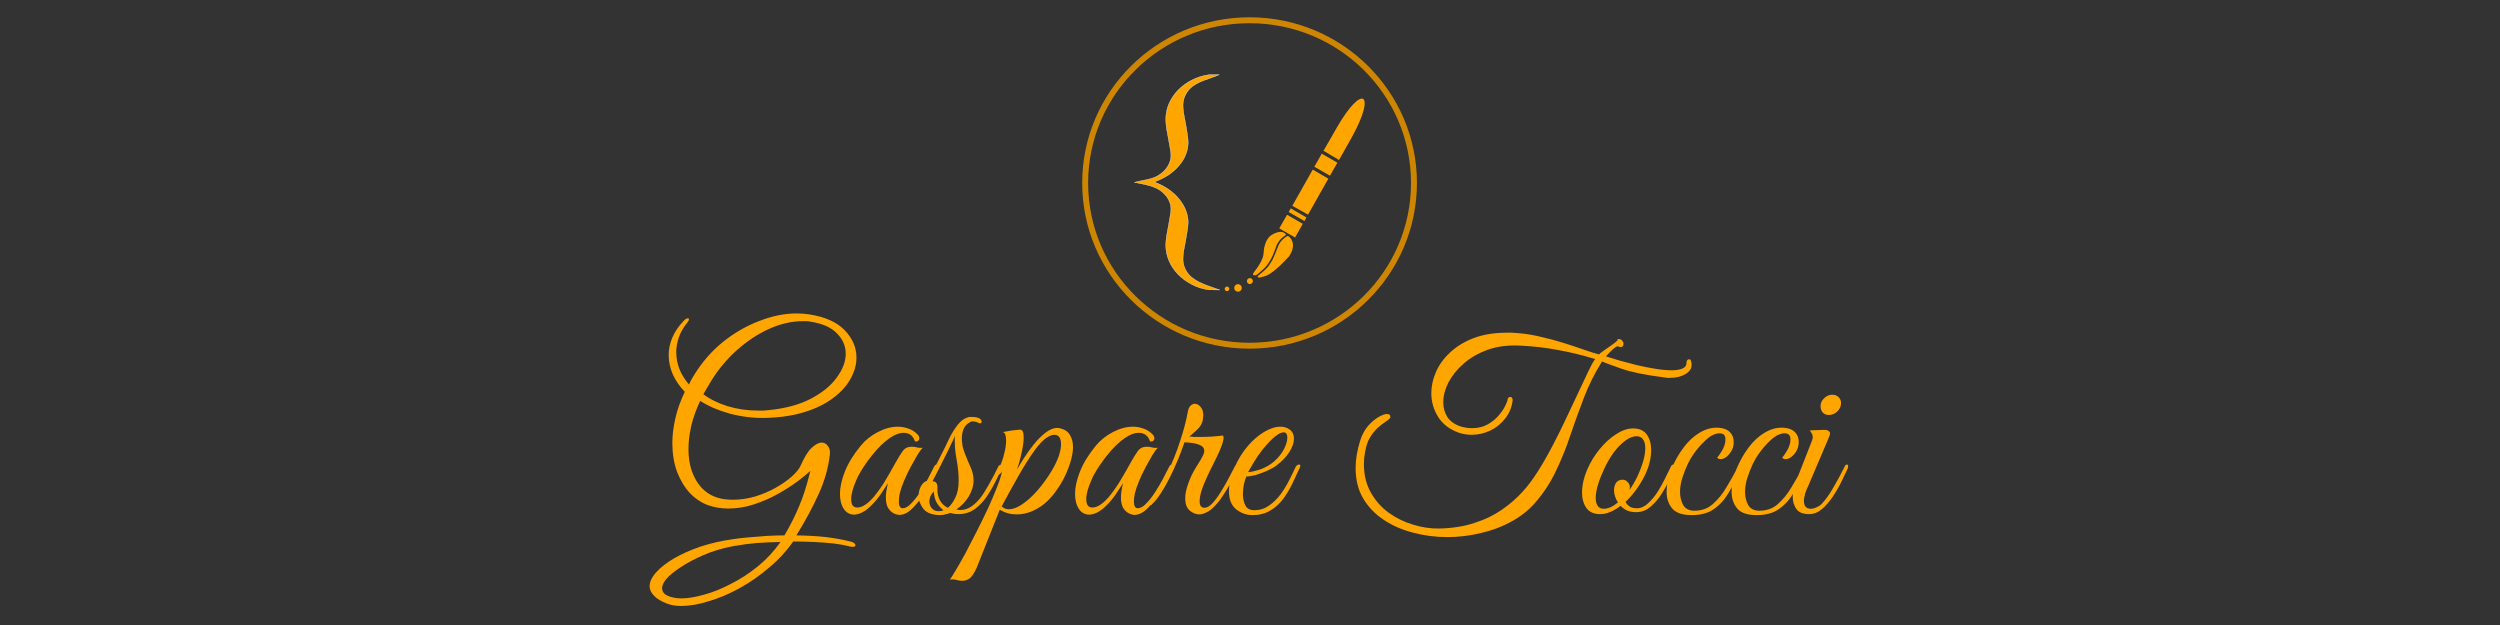<?xml version="1.0" encoding="UTF-8" standalone="no"?><svg width="400" height="100" viewBox="0 0 105.833 26.458" version="1.1" id="svg1" xml:space="preserve" inkscape:version="1.3.2 (091e20e, 2023-11-25, custom)" sodipodi:docname="banner-small.svg" inkscape:export-filename="GitHub-Logo.png" inkscape:export-xdpi="600" inkscape:export-ydpi="600" xmlns:inkscape="http://www.inkscape.org/namespaces/inkscape" xmlns:sodipodi="http://sodipodi.sourceforge.net/DTD/sodipodi-0.dtd" xmlns="http://www.w3.org/2000/svg" xmlns:svg="http://www.w3.org/2000/svg"><rect x="0" y="0" width="105.833" height="26.458" fill="#333333" stroke="none"/><sodipodi:namedview id="namedview1" pagecolor="#505050" bordercolor="#eeeeee" borderopacity="1" inkscape:showpageshadow="0" inkscape:pageopacity="0" inkscape:pagecheckerboard="0" inkscape:deskcolor="#505050" inkscape:document-units="mm" inkscape:zoom="2.1089995" inkscape:cx="245.85117" inkscape:cy="132.05313" inkscape:window-width="1920" inkscape:window-height="1017" inkscape:window-x="1912" inkscape:window-y="-8" inkscape:window-maximized="1" inkscape:current-layer="g1" /><defs id="defs1" /><g inkscape:label="Livello 1" inkscape:groupmode="layer" id="layer1"><g inkscape:label="Image" id="g1" transform="matrix(0.265,0,0,0.265,82.63,126.275)"><g id="g8" transform="matrix(-1.077,-0.523,-0.523,1.077,145.316,185.799)" style="fill:#ffa500;fill-opacity:1" /><g id="g25" transform="matrix(0.495,0,0,0.495,-234.022,-424.567)"><ellipse style="fill:none;fill-opacity:1;fill-rule:nonzero;stroke:#ce8500;stroke-width:1.914;stroke-linecap:round;stroke-dasharray:none;stroke-opacity:1" id="path8" cx="246.113" cy="-45.884" rx="53.055" ry="52.516" /><g id="g7" transform="matrix(-0.789,0.047,0.047,0.789,297.695,-4.457)" style="fill:#ffa500;fill-opacity:1"><path id="path4" style="opacity:1;fill:#ffa500;fill-opacity:1;fill-rule:evenodd;stroke-width:5.083;stroke-linecap:round" d="m 70.817,-13.703 a 1.526,1.526 0 0 1 -1.526,1.526 1.526,1.526 0 0 1 -1.526,-1.526 1.526,1.526 0 0 1 1.526,-1.526 1.526,1.526 0 0 1 1.526,1.526 z" /><path id="path5" style="opacity:1;fill:#ffa500;fill-opacity:1;fill-rule:evenodd;stroke-width:5.083;stroke-linecap:round" d="m 74.72,-13.596 a 0.923,0.923 0 0 1 -0.923,0.923 0.923,0.923 0 0 1 -0.923,-0.923 0.923,0.923 0 0 1 0.923,-0.923 0.923,0.923 0 0 1 0.923,0.923 z" /><path id="path6" style="opacity:1;fill:#ffa500;fill-opacity:1;fill-rule:evenodd;stroke-width:5.083;stroke-linecap:round" d="m 65.484,-16.208 a 1.204,1.204 0 0 1 -1.204,1.204 1.204,1.204 0 0 1 -1.204,-1.204 1.204,1.204 0 0 1 1.204,-1.204 1.204,1.204 0 0 1 1.204,1.204 z" /></g><path d="m 236.472,-11.349 -3.448,-0.054 c -2.038,-0.259 -3.91,-0.852 -5.614,-1.779 -1.705,-0.889 -3.187,-1.983 -4.447,-3.28 -1.223,-1.297 -2.186,-2.761 -2.89,-4.391 -0.667,-1.593 -1.001,-3.224 -1.001,-4.892 0,-0.815 0.074,-1.779 0.222,-2.89 0.185,-1.112 0.389,-2.223 0.611,-3.335 0.222,-1.149 0.408,-2.205 0.556,-3.168 0.185,-1.001 0.278,-1.797 0.278,-2.39 0,-0.889 -0.204,-1.76 -0.611,-2.613 -0.371,-0.852 -0.926,-1.631 -1.668,-2.335 -0.704,-0.741 -1.593,-1.353 -2.668,-1.834 -2.151,-0.972 -4.537,-1.281 -6.832,-1.778 2.29,-0.659 4.703,-0.793 6.887,-1.779 1.038,-0.519 1.908,-1.13 2.613,-1.834 0.741,-0.741 1.297,-1.538 1.668,-2.39 0.408,-0.889 0.611,-1.779 0.611,-2.668 0,-0.593 -0.093,-1.371 -0.278,-2.335 -0.148,-0.963 -0.334,-2.001 -0.556,-3.113 -0.222,-1.112 -0.426,-2.223 -0.611,-3.335 -0.148,-1.112 -0.222,-2.094 -0.222,-2.946 0,-1.705 0.334,-3.354 1.001,-4.947 0.704,-1.593 1.668,-3.039 2.89,-4.336 1.26,-1.297 2.742,-2.39 4.447,-3.28 1.705,-0.889 3.576,-1.482 5.614,-1.779 l 3.323,-0.005 c -3.316,1.507 -7.104,1.998 -9.716,4.73 -1.334,1.556 -2.001,3.28 -2.001,5.169 0,0.667 0.074,1.519 0.222,2.557 0.185,1.038 0.389,2.131 0.611,3.28 0.222,1.112 0.408,2.223 0.556,3.335 0.185,1.075 0.278,2.001 0.278,2.779 0,1.26 -0.241,2.52 -0.723,3.78 -0.445,1.223 -1.13,2.39 -2.057,3.502 -0.889,1.112 -2.02,2.149 -3.391,3.113 -1.371,0.926 -2.965,1.723 -4.78,2.39 1.779,0.667 3.354,1.482 4.725,2.446 1.371,0.963 2.501,2.02 3.391,3.168 0.926,1.149 1.631,2.353 2.112,3.613 0.482,1.26 0.723,2.501 0.723,3.724 0,0.778 -0.093,1.705 -0.278,2.779 -0.148,1.075 -0.334,2.186 -0.556,3.335 -0.222,1.149 -0.426,2.223 -0.611,3.224 -0.148,1.038 -0.222,1.89 -0.222,2.557 0,1.89 0.667,3.613 2.001,5.169 2.61,2.685 6.433,3.518 9.84,4.835 z" id="text1" style="font-size:684.152px;line-height:113.22%;font-family:'Microsoft Himalaya';-inkscape-font-specification:'Microsoft Himalaya, Normal';letter-spacing:3.58px;fill:#ffa500;fill-opacity:1;fill-rule:evenodd;stroke:#ffffff;stroke-width:0.097;stroke-linecap:round;stroke-dasharray:none" aria-label="{" sodipodi:nodetypes="cccccscccsccccsscscscsccscccscccsccccscsscscscc" /><g id="g3" transform="matrix(0.574,-0.326,0.326,0.574,173.42,-57.497)"><g id="g4" transform="rotate(30.397,111.794,87.922)"><g id="g6" transform="rotate(28.389,111.079,86.839)"><path id="path1" style="fill:#ffa500;fill-opacity:1;fill-rule:evenodd;stroke-width:5.083;stroke-linecap:round" d="m 116.546,54.76 -0.045,13.243 -8.802,-0.246 0.149,-13.221 c 0.357,-24.856 8.499,-24.105 8.698,0.225 z" sodipodi:nodetypes="sccss" /><path id="rect1-5" style="fill:#ffa500;fill-opacity:1;fill-rule:evenodd;stroke-width:7.592;stroke-linecap:round" d="m 107.495,98.696 0.099,-20.328 8.813,0.174 -0.102,20.174 z" sodipodi:nodetypes="ccccc" /><path id="rect1-8" style="fill:#ffa500;fill-opacity:1;fill-rule:evenodd;stroke-width:4.6;stroke-linecap:round" d="m 107.323,111.455 0.07,-7.678 8.872,0.121 -0.049,7.662 z" sodipodi:nodetypes="ccccc" /><path id="rect1-4" style="fill:#ffa500;fill-opacity:1;fill-rule:evenodd;stroke-width:2.325;stroke-linecap:round" d="m 107.424,102.202 0.019,-2.026 8.862,0.115 -0.005,2.025 z" sodipodi:nodetypes="ccccc" /><g id="g5" transform="translate(-0.266,-2.13)"><path id="path2" style="fill:#ffa500;fill-opacity:1;fill-rule:evenodd;stroke-width:5.083;stroke-linecap:round" d="m 107.843,139.626 c -1.688,0.317 0.613,-3.989 -0.373,-9.76 -0.242,-1.418 -1.316,-3.103 -1.779,-4.701 -0.624,-2.154 -0.773,-3.767 -0.35,-5.673 0.202,-0.91 2.881,-6.407 6.527,-4.929 0.635,0.257 -2.27,2.748 -1.22,8 0.683,3.415 1.252,8.958 -0.271,12.591 -0.818,1.95 -1,4.185 -2.534,4.473 z" sodipodi:nodetypes="ssssssss" /><path id="path3" style="fill:#ffa500;fill-opacity:1;fill-rule:evenodd;stroke-width:5.083;stroke-linecap:round" d="m 109.846,139.334 c -0.377,-0.273 1.144,-2.762 1.945,-6.07 0.22,-0.909 0.279,-1.868 0.329,-2.878 0.033,-0.667 0.11,-1.373 0.055,-2.039 -0.105,-1.277 -0.24,-3.073 -0.543,-4.901 -0.254,-1.533 -0.441,-3.026 -0.279,-4.306 0.24,-1.894 0.911,-3.325 1.602,-4.348 0.211,-0.312 6.112,0.293 5.485,8.345 -1.019,4.198 -3.101,12.327 -6.034,14.673 -0.786,0.629 -1.663,2.172 -2.561,1.523 z" sodipodi:nodetypes="ssssssscss" /></g><rect style="fill:#ffa500;fill-opacity:1;fill-rule:evenodd;stroke-width:5.405;stroke-linecap:round" id="rect7" width="8.814" height="7.328" x="108.182" y="68.029" transform="matrix(1,0.013,-0.008,1,0,0)" /></g></g></g></g><path d="m -202.922,-379.71 q -1.326,0 -2.263,-0.351 -1.482,-0.546 -2.146,-1.287 -0.702,-0.702 -0.702,-1.521 0,-1.053 1.053,-2.224 1.014,-1.131 2.848,-2.224 1.834,-1.053 4.213,-1.873 2.38,-0.78 5.072,-1.17 1.209,-0.195 2.653,-0.312 1.482,-0.117 2.965,-0.234 1.521,-0.078 2.731,-0.078 1.443,-2.458 2.341,-4.642 0.936,-2.185 1.639,-5.032 l 0.156,-0.624 q -0.741,0.702 -2.107,1.717 -1.326,0.975 -3.121,1.99 -1.756,0.975 -3.784,1.638 -1.99,0.663 -4.096,0.663 -1.638,0 -3.16,-0.507 -1.638,-0.585 -2.965,-1.951 -1.287,-1.404 -2.068,-3.433 -0.741,-2.068 -0.741,-4.564 0,-1.834 0.468,-3.901 0.468,-2.107 1.521,-4.291 -1.209,-1.248 -1.912,-2.77 -0.663,-1.521 -0.663,-3.121 0,-1.404 0.585,-2.77 0.585,-1.404 1.834,-2.692 0.351,-0.39 0.663,-0.39 0.156,0 0.156,0.156 0,0.234 -0.273,0.546 -0.897,1.092 -1.326,2.302 -0.429,1.209 -0.429,2.419 0,1.365 0.507,2.692 0.546,1.326 1.521,2.458 0.195,-0.39 0.39,-0.78 0.234,-0.39 0.468,-0.78 1.873,-3.043 4.564,-5.228 2.731,-2.185 5.813,-3.355 3.082,-1.209 6.008,-1.209 0.507,0 0.975,0.039 0.507,0.039 1.014,0.117 3.784,0.585 5.657,2.536 1.873,1.951 1.873,4.369 0,1.677 -0.936,3.355 -0.897,1.677 -2.77,3.082 -1.834,1.404 -4.603,2.263 -2.731,0.858 -6.359,0.936 -2.848,0.039 -5.618,-0.702 -2.77,-0.78 -4.681,-2.029 -0.975,2.068 -1.443,4.057 -0.429,1.951 -0.429,3.667 0,2.887 1.209,4.954 1.209,2.068 3.355,2.77 0.624,0.195 1.248,0.273 0.663,0.078 1.287,0.078 1.756,0 3.511,-0.507 1.795,-0.546 3.316,-1.404 1.521,-0.858 2.575,-1.795 1.092,-0.975 1.443,-1.795 0.897,-2.029 1.756,-2.809 0.897,-0.819 1.599,-0.819 0.585,0 0.975,0.546 0.429,0.507 0.312,1.404 -0.39,3.238 -1.795,6.281 -1.365,3.043 -3.55,6.593 2.653,0.039 4.759,0.273 2.146,0.273 3.862,0.702 0.468,0.117 0.624,0.273 0.195,0.195 0.195,0.312 0,0.273 -0.468,0.273 -0.234,0 -0.663,-0.117 -0.897,-0.234 -2.38,-0.429 -1.482,-0.156 -3.199,-0.234 -1.677,-0.078 -3.238,-0.078 -1.638,2.341 -3.901,4.213 -2.224,1.912 -4.72,3.277 -2.497,1.365 -4.915,2.068 -2.38,0.741 -4.291,0.741 z m 12.211,-31.209 q 0.429,0 0.858,0 0.429,-0.039 0.858,-0.078 3.94,-0.39 6.671,-1.795 2.77,-1.443 4.174,-3.394 1.443,-1.951 1.443,-3.823 0,-1.834 -1.404,-3.238 -1.365,-1.443 -4.213,-1.873 -0.39,-0.078 -0.663,-0.078 -0.234,0 -0.663,0 -2.536,0 -5.267,1.209 -2.692,1.209 -5.15,3.394 -2.419,2.146 -4.174,4.993 -0.429,0.741 -0.663,1.131 -0.234,0.39 -0.546,0.936 1.599,1.209 3.862,1.912 2.302,0.702 4.876,0.702 z m -12.25,30 q 1.521,0 3.589,-0.585 2.068,-0.546 4.291,-1.717 2.263,-1.131 4.33,-2.809 2.068,-1.677 3.628,-3.901 -1.873,0.039 -3.706,0.156 -1.795,0.156 -3.589,0.468 -1.912,0.312 -3.979,1.053 -2.029,0.78 -3.784,1.795 -1.717,1.014 -2.809,2.029 -1.053,1.053 -1.053,1.912 0,0.507 0.429,0.897 0.468,0.39 1.443,0.585 0.546,0.117 1.209,0.117 z m 35.002,-13.342 q -0.429,0.039 -0.975,-0.195 -0.546,-0.234 -0.975,-0.858 -0.39,-0.624 -0.39,-1.756 0,-0.936 0.351,-2.263 -0.468,0.741 -1.209,1.834 -0.741,1.053 -1.599,1.873 -0.741,0.702 -1.404,1.014 -0.663,0.312 -1.209,0.312 -1.014,0 -1.638,-0.897 -0.624,-0.936 -0.624,-2.419 0,-1.56 0.78,-3.55 0.78,-1.99 2.536,-4.135 1.131,-1.365 2.731,-2.185 1.639,-0.858 3.199,-0.858 0.897,0 1.717,0.312 0.819,0.273 1.443,0.936 0.273,0.273 0.273,0.624 0,0.234 -0.195,0.39 -0.195,0.156 -0.507,0.078 -0.429,-1.365 -1.834,-1.365 -0.663,0 -1.521,0.429 -1.326,0.702 -2.77,2.302 -1.404,1.599 -2.458,3.316 -0.156,0.234 -0.507,0.897 -0.312,0.663 -0.624,1.482 -0.312,0.819 -0.429,1.599 -0.039,0.234 -0.039,0.351 0,0.078 0,0.273 0,1.287 0.975,1.287 1.17,0 2.653,-1.717 1.014,-1.248 1.834,-2.614 0.819,-1.365 1.677,-2.926 0.585,-1.053 1.092,-1.756 0.507,-0.702 1.443,-0.702 0.429,0 0.858,0.117 0.429,0.117 0.897,0.039 -0.312,0.312 -0.858,1.17 -0.507,0.858 -1.092,1.951 -0.585,1.092 -1.053,2.224 -0.468,1.131 -0.663,1.951 -0.039,0.234 -0.117,0.663 -0.039,0.429 -0.039,0.624 0,1.092 0.624,1.092 0.624,0 1.326,-0.741 0.741,-0.741 1.443,-1.834 0.702,-1.092 1.287,-2.185 0.585,-1.131 0.936,-1.834 0.156,-0.39 0.468,-0.39 0.195,0 0.195,0.273 0,0.117 -0.117,0.429 -0.468,0.975 -1.131,2.224 -0.663,1.209 -1.443,2.38 -0.78,1.131 -1.638,1.912 -0.819,0.741 -1.677,0.819 z m 6.407,0.039 q -1.912,0 -2.731,-0.975 -0.78,-1.014 -0.78,-2.107 0,-0.897 0.429,-1.638 0.468,-0.741 1.092,-0.78 0.78,-1.521 1.677,-3.316 0.936,-1.795 1.717,-3.472 0.546,-1.131 1.365,-2.185 0.858,-1.053 1.873,-1.209 h 0.39 q 0.312,0 0.546,0.039 0.273,0.039 0.546,0.156 0.429,0.195 0.429,0.585 0,0.234 -0.273,0.234 -0.117,0 -0.312,-0.117 -0.468,-0.195 -0.819,-0.195 -0.234,0 -0.429,0.117 -0.741,0.39 -1.053,1.092 -0.273,0.702 -0.273,1.482 0,0.624 0.117,1.287 0.156,0.624 0.351,1.131 0.429,1.092 0.897,2.146 0.507,1.053 0.507,2.263 0,1.17 -0.78,2.497 -0.78,1.287 -1.99,2.068 l 0.273,0.039 q 0.195,0.039 0.273,0.039 0.078,0 0.117,0 0.897,0 1.677,-0.507 0.819,-0.546 1.443,-1.326 0.624,-0.78 1.404,-2.185 0.819,-1.404 1.56,-2.965 0.117,-0.195 0.273,-0.195 0.195,0 0.273,0.156 0.117,0.117 0.039,0.312 -0.507,1.092 -1.17,2.38 -0.624,1.248 -1.443,2.419 -0.819,1.131 -1.912,1.873 -1.053,0.702 -2.38,0.702 -0.312,0 -0.663,-0.039 -0.351,-0.039 -0.702,-0.156 -0.39,0.156 -0.819,0.234 -0.39,0.117 -0.741,0.117 z m 1.17,-1.17 q 0.663,-0.546 1.17,-1.599 0.546,-1.053 0.546,-2.77 0,-1.521 -0.312,-3.238 -0.312,-1.717 -0.312,-3.043 0,-0.273 0,-0.468 0.039,-0.234 0.078,-0.429 -0.507,1.053 -1.17,2.458 -0.663,1.365 -1.326,2.653 -0.663,1.287 -1.131,2.185 0,0 0.195,0.039 0.234,0 0.429,0.273 0.195,0.234 0.156,0.975 -0.039,0.975 0.429,1.834 0.507,0.819 1.248,1.131 z m -1.482,0.546 q 0.234,0 0.429,-0.039 0.195,-0.078 0.351,-0.117 -0.585,-0.429 -1.053,-1.131 -0.429,-0.741 -0.507,-1.873 -0.702,0.741 -0.702,1.599 0,0.624 0.39,1.092 0.39,0.468 1.092,0.468 z m 3.715,11.118 q -0.468,0 -0.936,-0.156 -0.507,-0.117 -1.014,-0.039 0.234,-0.234 0.897,-1.365 0.663,-1.092 1.56,-2.731 0.858,-1.638 1.834,-3.55 0.975,-1.912 1.834,-3.745 0.858,-1.873 1.443,-3.394 0.624,-1.56 0.78,-2.458 -0.351,0.507 -0.702,0.585 -0.312,0.039 -0.156,-0.234 0.078,-0.156 0.312,-0.741 0.273,-0.624 0.468,-1.053 0.312,-0.78 0.507,-1.717 0.234,-0.936 0.234,-1.795 0,-0.546 -0.117,-0.936 -0.117,-0.39 -0.429,-0.429 0,0 0.429,-0.078 0.429,-0.078 0.897,-0.156 0.468,-0.078 0.624,-0.078 0.234,-0.039 0.429,-0.039 0.195,-0.039 0.351,-0.039 0.351,0 0.468,0.273 0.156,0.234 0.156,1.014 0,0.975 -0.351,2.497 -0.312,1.482 -0.741,2.614 0.429,-0.702 1.092,-1.795 0.702,-1.092 1.599,-2.224 0.897,-1.131 1.873,-1.873 0.975,-0.78 1.912,-0.78 0.195,0 0.507,0.078 1.092,0.273 1.521,1.092 0.468,0.78 0.468,1.873 0,1.17 -0.468,2.575 -0.429,1.404 -1.17,2.77 -0.741,1.326 -1.638,2.419 -1.092,1.365 -2.614,2.185 -1.521,0.819 -3.121,0.819 -1.443,0 -2.692,-0.741 l -3.706,9.324 q -0.546,1.17 -1.053,1.599 -0.507,0.429 -1.287,0.429 z m 7.49,-11.43 q 1.092,0 2.458,-1.014 1.365,-1.014 2.614,-2.575 1.287,-1.599 2.146,-3.199 0.585,-1.092 0.858,-1.99 0.273,-0.936 0.273,-1.599 0,-1.521 -1.092,-1.521 -0.507,0 -1.326,0.546 -0.78,0.546 -1.834,1.99 -1.131,1.56 -2.497,3.94 -1.326,2.341 -2.731,4.954 0.468,0.468 1.131,0.468 z m 20.256,0.897 q -0.429,0.039 -0.975,-0.195 -0.546,-0.234 -0.975,-0.858 -0.39,-0.624 -0.39,-1.756 0,-0.936 0.351,-2.263 -0.468,0.741 -1.209,1.834 -0.741,1.053 -1.599,1.873 -0.741,0.702 -1.404,1.014 -0.663,0.312 -1.209,0.312 -1.014,0 -1.638,-0.897 -0.624,-0.936 -0.624,-2.419 0,-1.56 0.78,-3.55 0.78,-1.99 2.536,-4.135 1.131,-1.365 2.731,-2.185 1.638,-0.858 3.199,-0.858 0.897,0 1.716,0.312 0.819,0.273 1.443,0.936 0.273,0.273 0.273,0.624 0,0.234 -0.195,0.39 -0.195,0.156 -0.507,0.078 -0.429,-1.365 -1.834,-1.365 -0.663,0 -1.521,0.429 -1.326,0.702 -2.77,2.302 -1.404,1.599 -2.458,3.316 -0.156,0.234 -0.507,0.897 -0.312,0.663 -0.624,1.482 -0.312,0.819 -0.429,1.599 -0.039,0.234 -0.039,0.351 0,0.078 0,0.273 0,1.287 0.975,1.287 1.17,0 2.653,-1.717 1.014,-1.248 1.834,-2.614 0.819,-1.365 1.677,-2.926 0.585,-1.053 1.092,-1.756 0.507,-0.702 1.443,-0.702 0.429,0 0.858,0.117 0.429,0.117 0.897,0.039 -0.312,0.312 -0.858,1.17 -0.507,0.858 -1.092,1.951 -0.585,1.092 -1.053,2.224 -0.468,1.131 -0.663,1.951 -0.039,0.234 -0.117,0.663 -0.039,0.429 -0.039,0.624 0,1.092 0.624,1.092 0.624,0 1.326,-0.741 0.741,-0.741 1.443,-1.834 0.702,-1.092 1.287,-2.185 0.585,-1.131 0.936,-1.834 0.156,-0.39 0.468,-0.39 0.195,0 0.195,0.273 0,0.117 -0.117,0.429 -0.468,0.975 -1.131,2.224 -0.663,1.209 -1.443,2.38 -0.78,1.131 -1.638,1.912 -0.819,0.741 -1.677,0.819 z m 10.152,-0.078 q -0.741,0 -1.482,-0.585 -0.741,-0.624 -0.741,-1.99 0,-1.053 0.507,-2.419 0.468,-1.326 1.248,-2.575 0.819,-1.248 1.17,-2.029 0.117,-0.312 0.117,-0.546 0,-0.702 -0.897,-1.014 -0.858,-0.312 -2.263,-0.351 l -0.468,1.287 q -0.429,1.248 -1.209,2.926 -0.741,1.677 -1.677,3.238 -0.897,1.56 -1.873,2.497 -0.078,0.078 -0.195,0.078 -0.156,0 -0.195,-0.195 -0.078,-0.195 0.156,-0.468 1.521,-2.029 2.731,-4.486 1.209,-2.497 2.029,-5.072 0.858,-2.575 1.248,-4.759 0.117,-0.624 0.429,-0.897 0.312,-0.312 0.663,-0.312 0.507,0 0.936,0.507 0.429,0.468 0.429,1.365 0,0.156 -0.039,0.351 0,0.195 -0.039,0.39 -0.156,0.819 -0.936,1.56 -0.741,0.702 -1.209,1.053 0.39,0.039 0.819,0.078 0.429,0 0.936,0 1.834,0 3.628,-0.234 0.078,0.234 0.078,0.351 0,0.507 -0.312,1.287 -0.273,0.78 -0.585,1.404 -0.156,0.351 -0.624,1.287 -0.468,0.897 -1.014,2.068 -0.546,1.131 -0.936,2.263 -0.351,1.092 -0.351,1.873 0,1.014 0.78,1.014 0.585,0 1.287,-0.741 0.702,-0.78 1.365,-1.873 0.702,-1.131 1.248,-2.185 0.585,-1.092 0.897,-1.717 0.156,-0.39 0.429,-0.39 0.156,0 0.156,0.273 0,0.156 -0.117,0.468 -0.429,0.897 -1.014,2.029 -0.585,1.131 -1.326,2.224 -0.702,1.092 -1.56,1.912 -0.819,0.78 -1.795,1.014 -0.117,0.039 -0.429,0.039 z m 8.514,0.117 q -1.443,0 -2.614,-0.936 -1.131,-0.936 -1.131,-2.848 0,-1.756 0.858,-3.745 0.858,-2.029 2.185,-3.55 1.131,-1.326 2.536,-2.185 1.404,-0.858 2.653,-0.858 0.858,0 1.482,0.468 0.663,0.507 0.663,1.443 0,0.975 -0.741,2.146 -0.741,1.17 -2.107,2.185 -0.585,0.429 -1.482,0.819 -0.897,0.39 -1.795,0.663 -0.897,0.234 -1.482,0.234 -0.195,0.468 -0.39,1.248 -0.156,0.78 -0.156,1.599 0,0.975 0.39,1.756 0.39,0.78 1.443,0.78 1.287,0 2.341,-0.741 1.053,-0.741 1.873,-1.834 0.819,-1.131 1.365,-2.263 0.585,-1.131 0.936,-1.912 0.234,-0.546 0.624,-0.546 0.195,0 0.195,0.195 0,0.156 -0.117,0.39 -0.546,1.17 -1.17,2.497 -0.624,1.287 -1.482,2.458 -0.858,1.131 -2.068,1.834 -1.17,0.702 -2.809,0.702 z m -0.702,-6.866 q 0.546,0 1.834,-0.39 1.287,-0.429 2.341,-1.326 1.014,-0.897 1.56,-1.951 0.546,-1.092 0.546,-1.834 0,-0.858 -0.624,-0.858 -0.468,0 -1.287,0.624 -0.819,0.624 -2.029,2.107 -0.741,0.936 -1.404,2.029 -0.663,1.092 -0.936,1.599 z m 31.813,10.377 q -2.809,0 -5.423,-0.702 -2.614,-0.663 -4.681,-2.029 -2.068,-1.365 -3.316,-3.433 -1.209,-2.068 -1.209,-4.876 0,-2.068 0.741,-4.408 0.429,-1.326 1.209,-2.263 0.819,-0.936 1.677,-1.443 0.858,-0.507 1.365,-0.507 0.663,0 0.546,0.624 -0.234,0.273 -0.819,0.663 -0.546,0.351 -1.209,0.936 -0.624,0.585 -1.209,1.521 -0.546,0.897 -0.78,2.302 -0.078,0.507 -0.156,1.014 -0.039,0.507 -0.039,0.975 0,2.536 1.092,4.486 1.092,1.951 2.848,3.238 1.795,1.287 3.901,1.912 2.146,0.663 4.213,0.624 3.16,-0.078 5.618,-0.897 2.458,-0.78 4.369,-2.107 1.912,-1.326 3.355,-2.926 1.209,-1.326 2.419,-3.238 1.209,-1.912 2.341,-4.096 1.17,-2.224 2.185,-4.408 1.053,-2.185 1.951,-4.135 0.897,-1.951 1.56,-3.316 0.663,-1.404 1.092,-1.951 -3.082,-0.936 -5.93,-1.443 -2.809,-0.546 -6.008,-0.702 -2.926,-0.156 -5.228,0.663 -2.263,0.819 -3.862,2.224 -1.56,1.365 -2.419,3.004 -0.819,1.638 -0.819,3.16 0,1.326 0.663,2.38 0.702,1.014 2.107,1.482 0.936,0.273 1.834,0.273 1.404,0 2.458,-0.585 1.053,-0.585 1.756,-1.404 0.741,-0.858 1.092,-1.599 0.39,-0.78 0.39,-1.131 v -0.039 q 0.195,-0.234 0.39,-0.234 0.39,0 0.39,0.546 -0.195,1.677 -1.209,2.926 -0.975,1.248 -2.38,1.912 -1.404,0.663 -2.965,0.663 -1.092,0 -2.107,-0.351 -2.146,-0.78 -3.238,-2.497 -1.092,-1.756 -1.092,-3.784 0,-1.716 0.741,-3.394 0.741,-1.716 2.263,-3.121 1.521,-1.443 3.784,-2.302 2.263,-0.858 5.306,-0.858 0.507,0 0.819,0 0.312,0 1.053,0.078 1.834,0.156 3.706,0.624 1.873,0.429 3.589,0.975 1.717,0.546 3.16,1.053 1.443,0.507 2.38,0.741 0.117,-0.156 0.663,-0.546 0.585,-0.39 1.17,-0.819 0.624,-0.429 0.975,-0.741 0.351,-0.312 0.039,-0.312 h -0.039 q 0.117,-0.039 0.312,-0.039 0.39,0 0.585,0.273 0.195,0.234 0.195,0.507 0,0.507 -0.468,0.507 -0.078,0 -0.312,-0.078 -0.156,-0.156 -0.585,0.156 -0.39,0.312 -0.819,0.741 -0.39,0.39 -0.624,0.663 0.858,0.273 2.146,0.663 1.326,0.351 2.809,0.741 1.521,0.351 2.965,0.585 1.443,0.234 2.575,0.234 1.092,0 1.717,-0.273 0.663,-0.273 0.663,-0.897 0,-0.234 0.078,-0.39 0.117,-0.195 0.39,-0.195 0.195,0 0.273,0.351 0.078,0.312 0.078,0.507 0,0.936 -1.014,1.521 -0.975,0.585 -2.458,0.585 -0.234,0 -0.468,0 -0.234,-0.039 -0.507,-0.078 -4.369,-0.546 -6.827,-1.404 -2.419,-0.858 -3.043,-1.131 -1.756,2.809 -2.887,5.774 -1.131,2.965 -2.146,5.93 -0.975,2.965 -2.302,5.735 -1.287,2.77 -3.433,5.228 -1.56,1.756 -3.823,2.965 -2.224,1.209 -4.837,1.795 -2.614,0.624 -5.306,0.624 z m 24.43,-3.667 q -1.482,0 -2.185,-0.975 -0.702,-1.014 -0.702,-2.458 0,-1.756 0.819,-3.667 0.78,-1.795 1.99,-3.277 1.209,-1.482 2.614,-2.38 1.404,-0.936 2.731,-0.936 1.482,0 2.185,0.975 0.702,0.975 0.702,2.458 0,1.795 -0.819,3.667 -0.468,1.053 -1.326,2.341 -0.858,1.248 -1.951,2.302 0.234,0.429 0.663,0.741 0.429,0.273 1.17,0.273 0.936,0 1.756,-0.78 0.858,-0.78 1.56,-1.873 0.702,-1.131 1.248,-2.263 0.546,-1.131 0.897,-1.834 0.117,-0.234 0.39,-0.234 0.156,0 0.234,0.156 0.078,0.117 -0.039,0.39 -0.234,0.585 -0.78,1.756 -0.546,1.131 -1.326,2.38 -0.78,1.209 -1.795,2.068 -1.014,0.858 -2.263,0.858 -0.858,0 -1.482,-0.273 -0.624,-0.312 -1.014,-0.741 -0.819,0.624 -1.638,0.975 -0.819,0.351 -1.638,0.351 z m 0.585,-0.858 q 1.053,0 2.263,-1.014 -0.312,-0.468 -0.468,-0.975 -0.156,-0.507 -0.156,-0.936 0,-0.702 0.312,-1.209 0.351,-0.507 1.053,-0.507 0.507,0 0.819,0.39 0.351,0.351 0.351,0.819 0,0.117 -0.039,0.234 0,0.078 -0.039,0.195 0.663,-0.897 1.248,-2.107 1.287,-2.77 1.287,-4.564 0,-0.897 -0.351,-1.404 -0.351,-0.507 -1.053,-0.507 -0.819,0 -1.795,0.702 -0.936,0.702 -1.834,1.873 -0.858,1.17 -1.521,2.614 -0.624,1.326 -1.014,2.575 -0.351,1.209 -0.351,2.107 0,0.78 0.312,1.248 0.312,0.468 0.975,0.468 z m 14.053,1.014 q -2.224,0 -3.121,-1.053 -0.897,-1.092 -0.897,-2.653 0,-1.717 0.78,-3.667 0.819,-1.951 1.912,-3.394 1.131,-1.521 2.497,-2.341 1.365,-0.858 2.77,-0.858 1.482,0 2.185,0.741 0.702,0.741 0.546,1.99 -0.078,0.78 -0.741,1.56 -0.663,0.741 -1.326,0.741 -0.312,0 -0.546,-0.234 0.312,-0.39 0.663,-0.936 0.351,-0.546 0.507,-1.053 0.156,-0.468 0.156,-0.936 0,-0.975 -0.936,-0.975 -1.053,0 -2.224,1.092 -1.131,1.053 -1.99,2.302 -0.351,0.468 -0.858,1.482 -0.468,0.975 -0.858,2.185 -0.39,1.17 -0.39,2.302 0,1.17 0.507,2.107 0.546,0.897 1.795,0.897 1.717,0 2.926,-1.053 1.248,-1.092 2.185,-2.692 0.975,-1.599 1.756,-3.121 0.234,-0.468 0.468,-0.468 0.195,0 0.195,0.312 0,0.156 -0.117,0.39 -0.936,2.029 -1.912,3.706 -0.975,1.677 -2.38,2.653 -1.365,0.975 -3.55,0.975 z m 10.386,0 q -2.224,0 -3.121,-1.053 -0.897,-1.092 -0.897,-2.653 0,-1.717 0.78,-3.667 0.819,-1.951 1.912,-3.394 1.131,-1.521 2.497,-2.341 1.365,-0.858 2.77,-0.858 1.482,0 2.185,0.741 0.702,0.741 0.546,1.99 -0.078,0.78 -0.741,1.56 -0.663,0.741 -1.326,0.741 -0.312,0 -0.546,-0.234 0.312,-0.39 0.663,-0.936 0.351,-0.546 0.507,-1.053 0.156,-0.468 0.156,-0.936 0,-0.975 -0.936,-0.975 -1.053,0 -2.224,1.092 -1.131,1.053 -1.99,2.302 -0.351,0.468 -0.858,1.482 -0.468,0.975 -0.858,2.185 -0.39,1.17 -0.39,2.302 0,1.17 0.507,2.107 0.546,0.897 1.795,0.897 1.717,0 2.926,-1.053 1.248,-1.092 2.185,-2.692 0.975,-1.599 1.756,-3.121 0.234,-0.468 0.468,-0.468 0.195,0 0.195,0.312 0,0.156 -0.117,0.39 -0.936,2.029 -1.912,3.706 -0.975,1.677 -2.38,2.653 -1.365,0.975 -3.55,0.975 z m 11.517,-15.995 q -0.585,0 -0.975,-0.39 -0.351,-0.429 -0.351,-1.014 0,-0.741 0.585,-1.287 0.585,-0.546 1.287,-0.546 0.624,0 1.014,0.39 0.39,0.39 0.39,0.936 0,0.741 -0.585,1.326 -0.585,0.585 -1.365,0.585 z m -3.16,15.839 q -1.443,0 -2.029,-0.819 -0.585,-0.858 -0.585,-1.951 0,-0.585 0.117,-1.17 0.156,-0.624 0.351,-1.131 l 2.614,-6.671 q 0.117,-0.312 0.117,-0.546 0,-0.39 -0.195,-0.663 -0.195,-0.312 -0.273,-0.429 l 2.146,-0.078 q 0.585,-0.039 0.819,0.156 0.273,0.156 0.273,0.39 0,0.234 -0.273,0.858 l -3.238,7.607 q 0,0 -0.234,0.507 -0.195,0.468 -0.234,0.624 -0.117,0.585 -0.156,0.741 -0.039,0.156 -0.039,0.195 0,0.039 0,0.312 0,0.507 0.234,0.858 0.273,0.351 0.897,0.351 0.39,0 0.897,-0.234 0.507,-0.234 0.741,-0.468 0.975,-1.014 1.912,-2.653 0.975,-1.677 1.795,-3.316 0.156,-0.39 0.39,-0.39 0.195,0 0.195,0.273 0,0.156 -0.117,0.468 -0.39,0.819 -0.975,2.029 -0.585,1.209 -1.404,2.419 -0.78,1.17 -1.717,1.951 -0.936,0.78 -2.029,0.78 z" id="text25" style="font-size:114.212px;line-height:113.22%;font-family:'Great Vibes';-inkscape-font-specification:'Great Vibes, Normal';letter-spacing:0.598px;fill:#ffa500;stroke-width:0.03;stroke-linecap:round" aria-label="Gaspare Tocci" /></g></g></svg>
